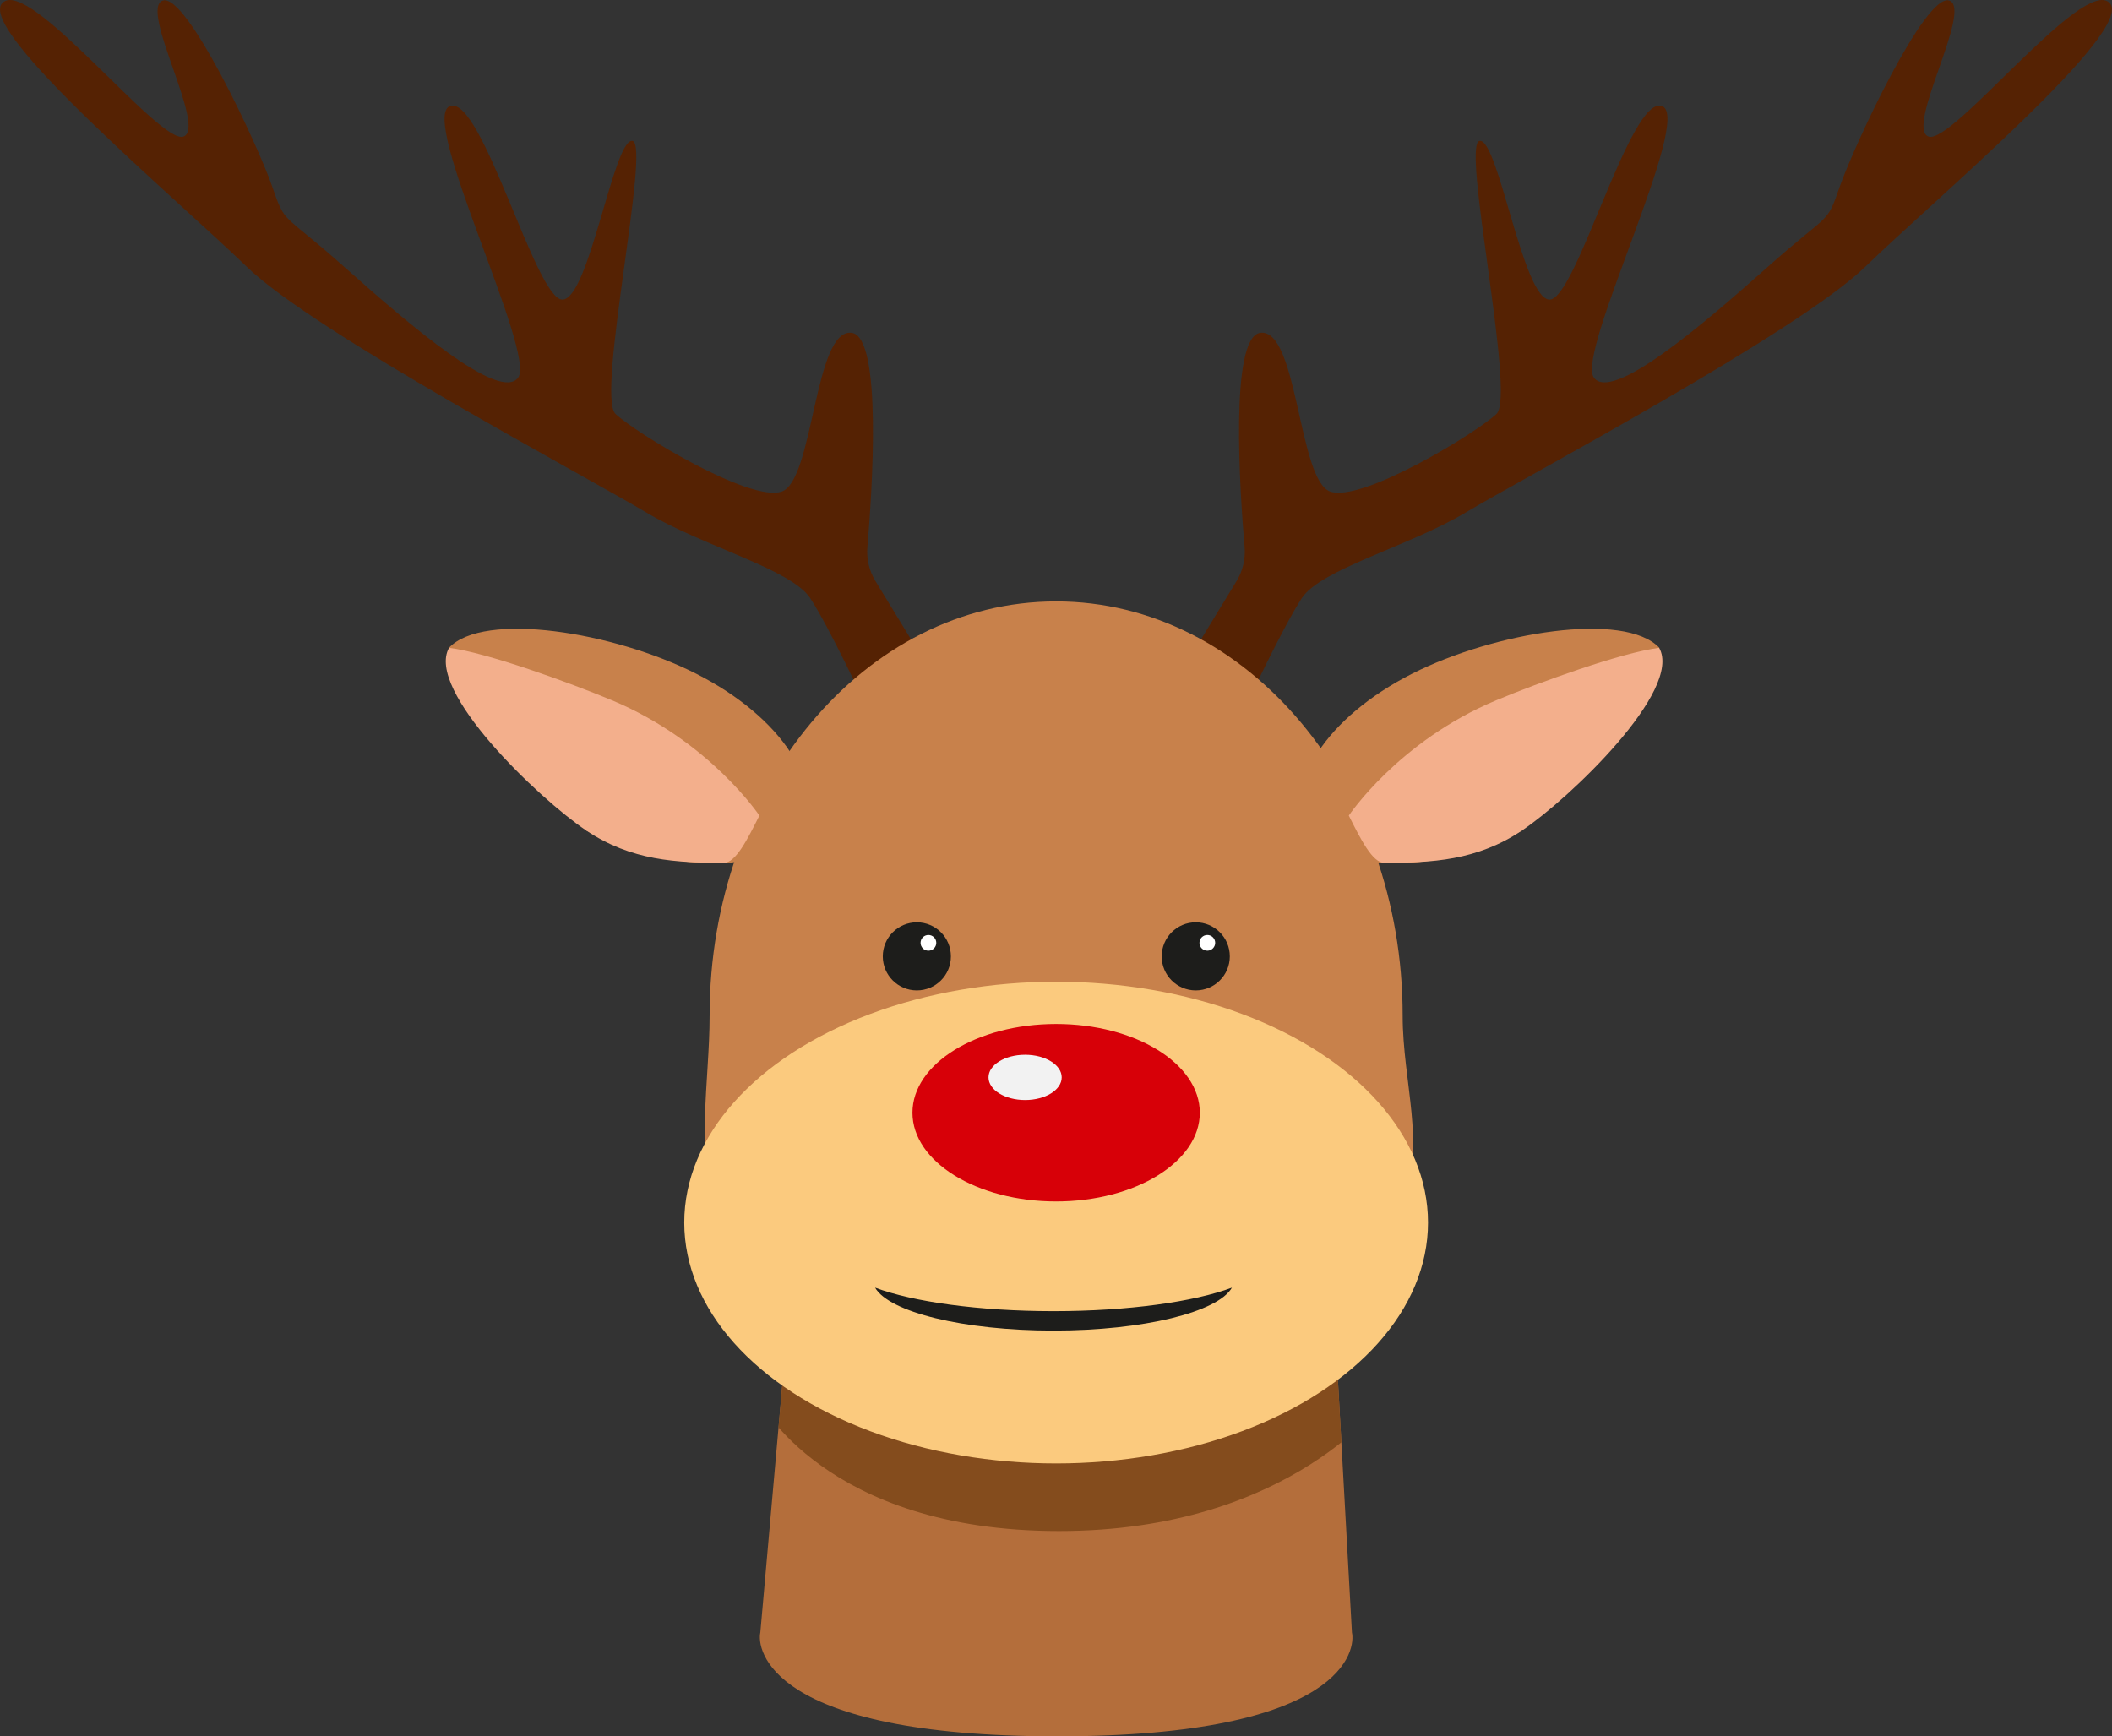 <?xml version="1.0" encoding="UTF-8"?>
<svg id="Calque_2" data-name="Calque 2" xmlns="http://www.w3.org/2000/svg" xmlns:xlink="http://www.w3.org/1999/xlink" viewBox="0 0 249.89 205.45">
  <rect x="0" y="0" width="249.89" height="205.45" fill="#333333" stroke="none"/>
  <defs>
    <style>
      .cls-1 {
        fill: #b46e3b;
      }

      .cls-2 {
        fill: #fff;
      }

      .cls-3 {
        fill: #552203;
      }

      .cls-4 {
        fill: #d70008;
      }

      .cls-5 {
        fill: #844c1d;
      }

      .cls-6 {
        fill: #f3af8c;
      }

      .cls-7 {
        fill: #f2f2f2;
      }

      .cls-8 {
        fill: #fbca7e;
      }

      .cls-9 {
        fill: #1d1d1b;
      }

      .cls-10 {
        clip-path: url(#clippath);
      }

      .cls-11 {
        fill: #c8814b;
      }
    </style>
    <clipPath id="clippath">
      <path class="cls-1" d="M159.96,193.16c.44,1.9-.65,12.29-34.87,12.29s-35.57-10.39-35.13-12.29l3.17-35.72,64.83-.28,2,36Z"/>
    </clipPath>
  </defs>
  <g id="Assets">
    <g id="Deer">
      <path class="cls-3" d="M140,79.1l6.31-10.35c.74-1.21,1.07-2.62.95-4.03-.55-6.4-1.81-24.87,1.86-25.34,4.44-.57,4.49,17.46,8.27,18.78s17.37-6.99,19.68-9.19-4.22-32.02-2-32.3,5.11,18.73,8.27,18.78,9.52-24.21,13.3-22.9-10.23,29.26-8.05,32.14c2.17,2.88,12.74-6.14,20.43-12.99,7.69-6.85,7.03-4.96,8.68-9.68S227.81-.91,230.64.07s-5.28,15.1-2.45,16.09S246.5-2.86,249.61.35c3.12,3.21-20.89,23.42-28.91,31.21-8.02,7.79-40.53,25.03-47.23,29.05s-17.17,6.71-19.44,10.16c-2.26,3.45-6.51,12.56-6.51,12.56l-7.53-4.22Z"/>
      <path class="cls-3" d="M109.89,79.1l-6.31-10.35c-.74-1.21-1.07-2.62-.95-4.03.55-6.4,1.81-24.87-1.86-25.34-4.44-.57-4.49,17.46-8.27,18.78s-17.37-6.99-19.68-9.19,4.22-32.02,2-32.3-5.11,18.73-8.27,18.78-9.52-24.21-13.3-22.9c-3.78,1.32,10.23,29.26,8.05,32.14-2.17,2.88-12.74-6.14-20.43-12.99-7.69-6.85-7.03-4.96-8.68-9.68C30.57,17.31,22.08-.91,19.25.07s5.28,15.1,2.45,16.09S3.39-2.86.28.35c-3.12,3.21,20.89,23.42,28.91,31.21s40.53,25.03,47.23,29.05c6.7,4.01,17.17,6.71,19.44,10.16s6.51,12.56,6.51,12.56l7.53-4.22Z"/>
      <g>
        <path class="cls-1" d="M159.96,193.16c.44,1.9-.65,12.29-34.87,12.29s-35.57-10.39-35.13-12.29l3.17-35.72,64.83-.28,2,36Z"/>
        <g class="cls-10">
          <path class="cls-5" d="M89.85,165.76s7.79,15.4,35.45,15.4,38.66-15.72,38.66-15.72l-2.57-10.54-64.34,2.89-7.2,7.98Z"/>
        </g>
      </g>
      <path class="cls-11" d="M165.96,120.16c0,7.91,2.79,15.38,0,22-6.74,16.01-24.98,27-41,27s-33.26-9.99-40-26c-2.79-6.62-1-15.09-1-23,0-27.06,18.36-49,41-49s41,21.94,41,49Z"/>
      <g>
        <path class="cls-11" d="M180.11,98.26c-8.6,4.34-17.85,5.05-22.73,2.15-.92-.56-1.71-1.25-2.28-2.08-3.59-5.14,1.8-13.48,12.03-18.64,9.71-4.91,25.08-7.4,29.2-3.04"/>
        <path class="cls-6" d="M196.32,76.65c-4.45.55-14.26,4.11-19.29,6.21-11.56,4.83-17.44,13.64-17.44,13.64,1.4,2.8,2.8,5.59,4.19,5.59,5.59,0,10.97-.24,16.31-3.83,5.61-3.77,19.05-16.59,16.22-21.61Z"/>
      </g>
      <g>
        <path class="cls-11" d="M69.34,98.26c8.6,4.34,17.85,5.05,22.73,2.15.92-.56,1.71-1.25,2.28-2.08,3.59-5.14-1.8-13.48-12.03-18.64-9.71-4.91-25.08-7.4-29.2-3.04"/>
        <path class="cls-6" d="M53.12,76.65c4.45.55,14.26,4.11,19.29,6.21,11.56,4.83,17.44,13.64,17.44,13.64-1.4,2.8-2.8,5.59-4.19,5.59-5.59,0-10.97-.24-16.31-3.83-5.61-3.77-19.05-16.59-16.22-21.61Z"/>
      </g>
      <ellipse class="cls-8" cx="124.96" cy="144.66" rx="44" ry="28.5"/>
      <ellipse class="cls-4" cx="124.96" cy="131.66" rx="17" ry="10.5"/>
      <ellipse class="cls-7" cx="121.29" cy="127.48" rx="4.33" ry="2.68"/>
      <g>
        <circle class="cls-9" cx="108.48" cy="113.16" r="4.03"/>
        <circle class="cls-2" cx="109.85" cy="111.56" r=".93"/>
      </g>
      <g>
        <circle class="cls-9" cx="141.48" cy="113.16" r="4.03"/>
        <circle class="cls-2" cx="142.85" cy="111.56" r=".93"/>
      </g>
      <path class="cls-9" d="M124.65,155.14c-8.87,0-16.64-1.11-21.11-2.78,1.65,2.88,10.43,5.08,21.11,5.08s19.46-2.2,21.11-5.08c-4.47,1.67-12.23,2.78-21.11,2.78Z"/>
    </g>
  </g>
</svg>